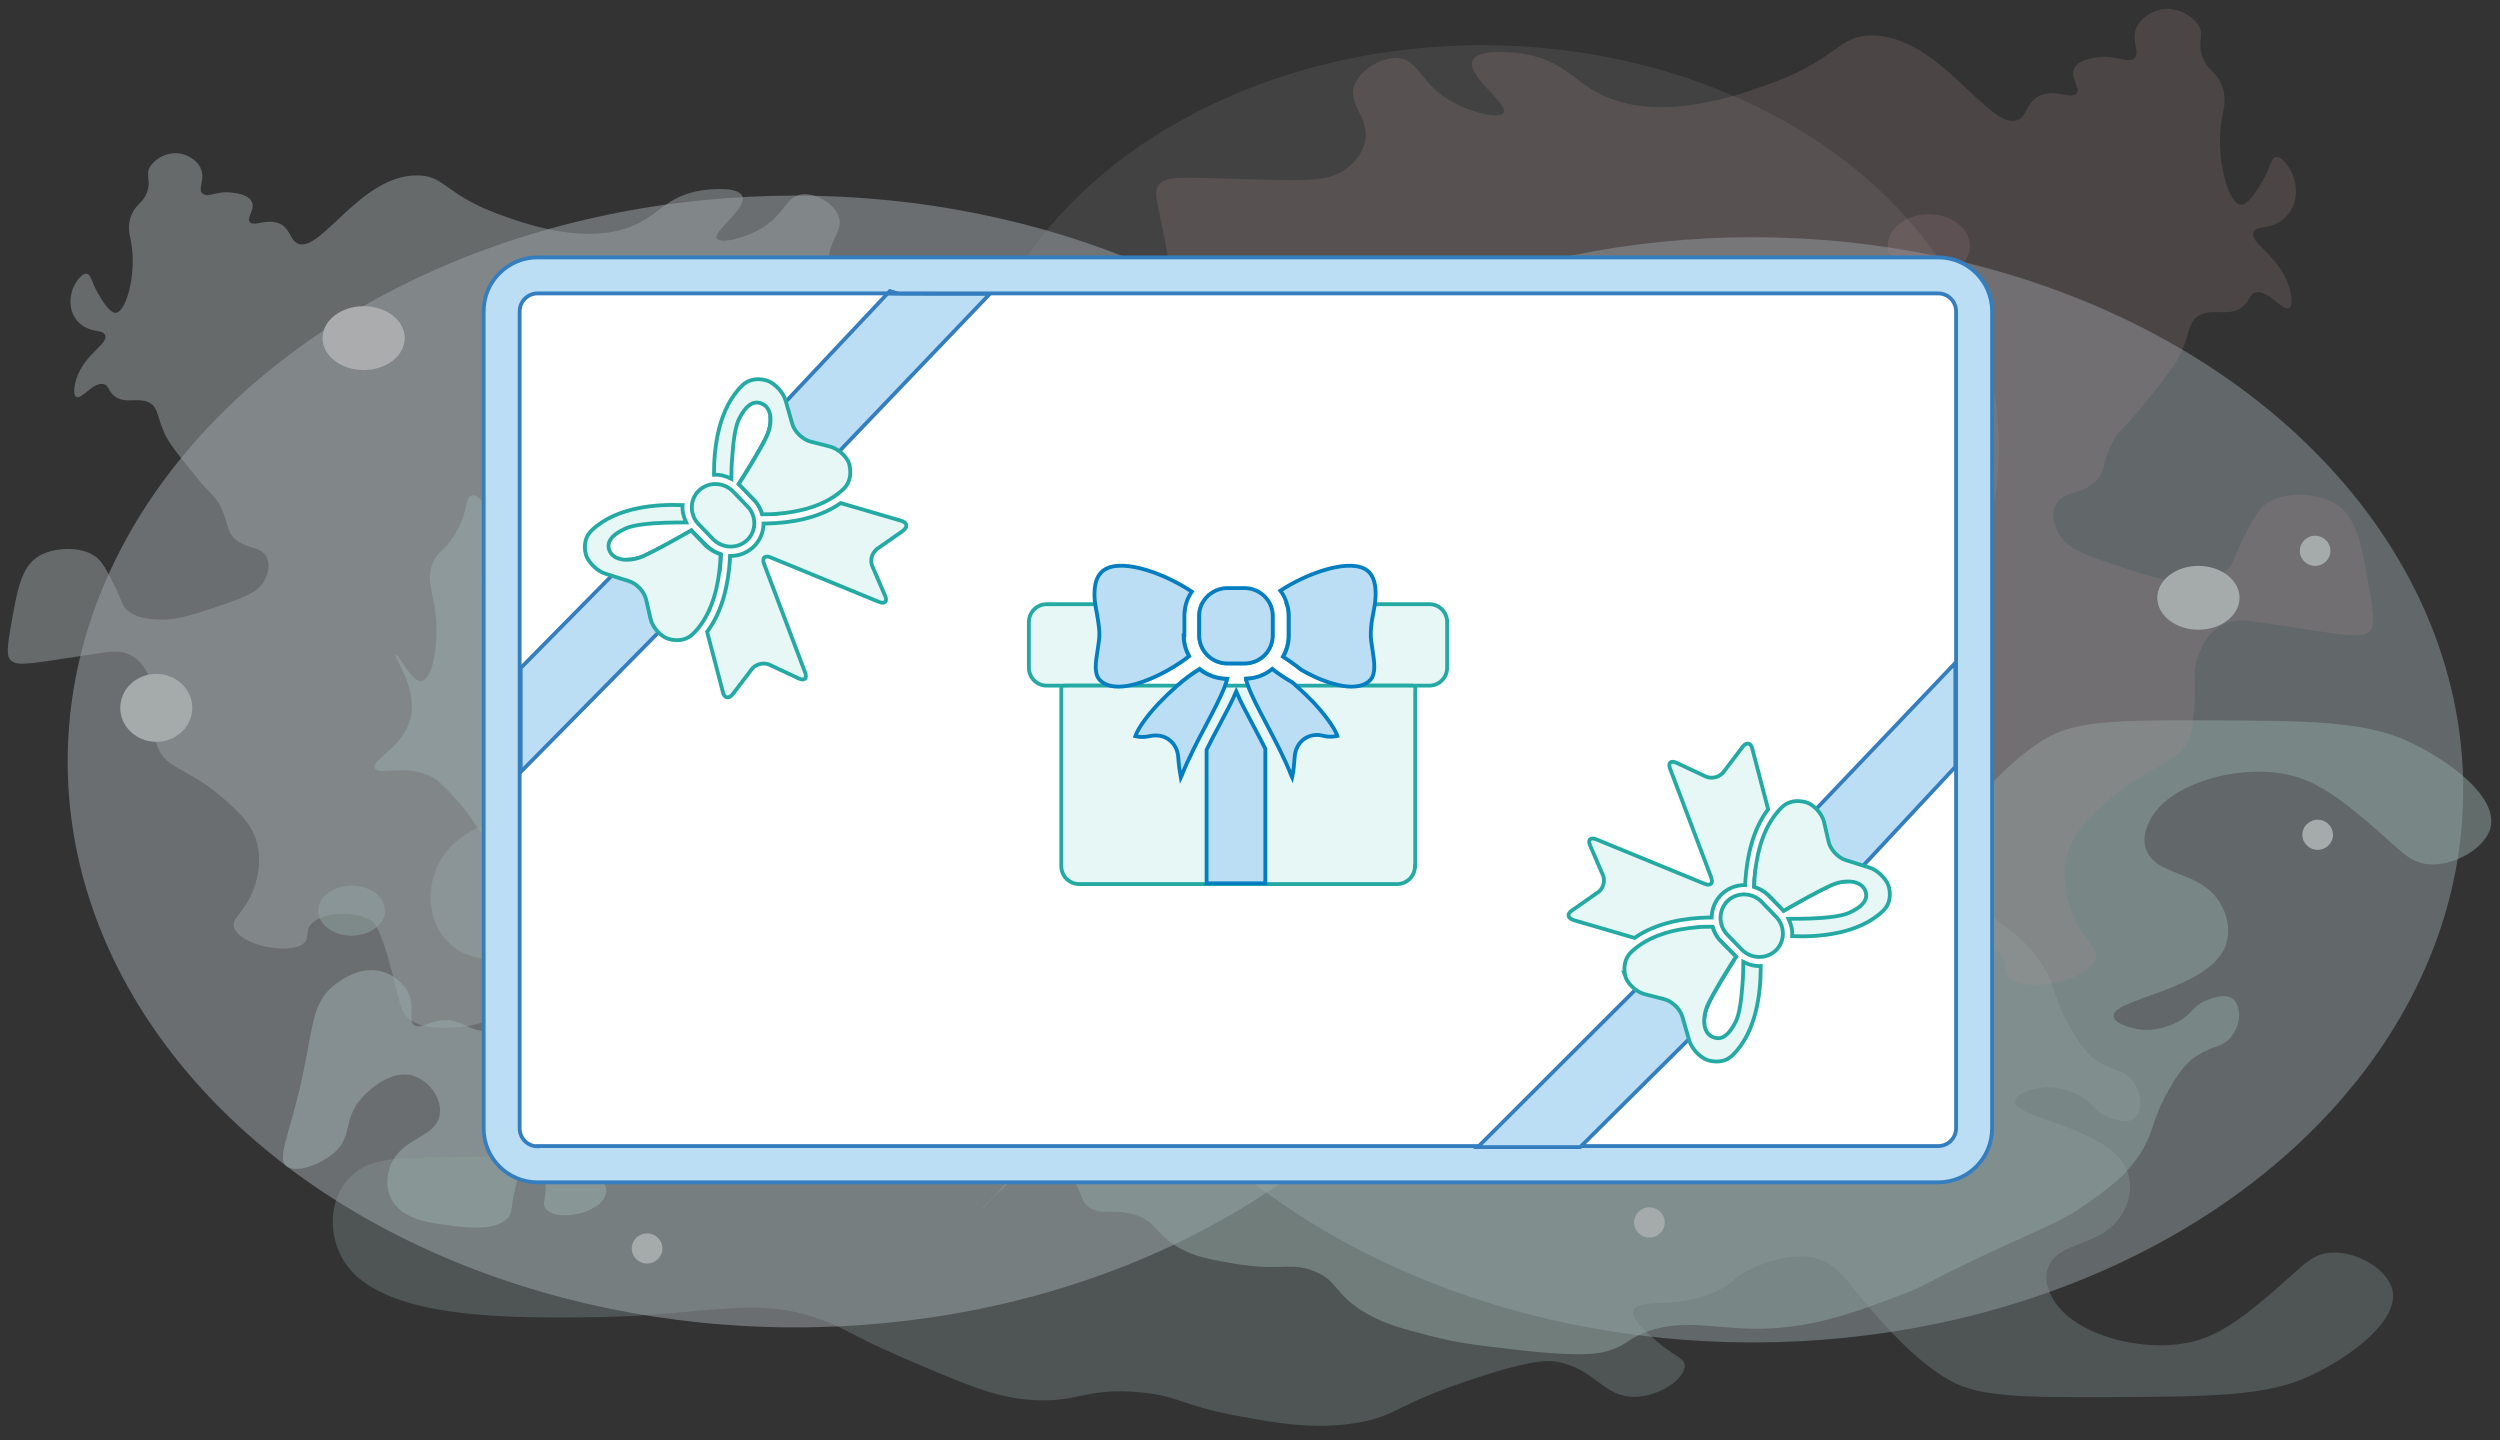 <?xml version="1.0" encoding="utf-8"?>
<!-- Generator: Adobe Illustrator 21.1.0, SVG Export Plug-In . SVG Version: 6.00 Build 0)  -->
<svg version="1.1" xmlns="http://www.w3.org/2000/svg" xmlns:xlink="http://www.w3.org/1999/xlink" x="0px" y="0px" width="979px"
	 height="564px" viewBox="0 0 979 564" style="enable-background:new 0 0 979 564;" xml:space="preserve">
<rect x="0" y="0" width="979" height="564" fill="#333333" stroke="none"/>
<style type="text/css">
	.st0{opacity:0.6;}
	.st1{opacity:0.5;fill:#EFF7FE;enable-background:new    ;}
	.st2{opacity:0.15;fill:#DFE6EA;enable-background:new    ;}
	.st3{opacity:0.45;fill:#E1F5FB;enable-background:new    ;}
	.st4{opacity:0.3;fill:#D1F0EF;enable-background:new    ;}
	.st5{opacity:0.5;fill:#D1F0EF;enable-background:new    ;}
	.st6{opacity:0.5;fill:#DCE8EF;enable-background:new    ;}
	.st7{opacity:0.2;fill:#FCC8CE;enable-background:new    ;}
	.st8{opacity:0.6;fill:#D5F1F1;enable-background:new    ;}
	.st9{opacity:0.6;fill:#BBE9F9;enable-background:new    ;}
	.st10{fill:#F1FAFA;}
	.st11{opacity:0.2;fill:#FCB9C6;enable-background:new    ;}
	.st12{fill:#FCFDFF;}
	.st13{opacity:0.1;fill:#1DD4FF;enable-background:new    ;}
	.st14{opacity:0.2;fill:#A2EAE0;enable-background:new    ;}
	.st15{fill:#BBDEF4;stroke:#347EC0;stroke-width:1.5;stroke-miterlimit:10;}
	.st16{fill:#FFFFFF;stroke:#347EC0;stroke-width:1.5;stroke-miterlimit:10;}
	.st17{fill:#E6F7F6;stroke:#24AAA3;stroke-width:1.5;stroke-miterlimit:10;}
	.st18{fill:#DCFBFA;stroke:#24AAA3;stroke-width:1.5;stroke-miterlimit:10;}
	.st19{fill:#BBDEF4;stroke:#047EC0;stroke-width:1.5;stroke-miterlimit:10;}
</style>
<g id="Layer_2">
	<g id="BG">
		<g id="Layer_2_1_">
			<g class="st0">
				<ellipse class="st1" cx="311.4" cy="298.2" rx="284.9" ry="221.6"/>
				<ellipse class="st2" cx="580.4" cy="175.1" rx="202.4" ry="157.4"/>
				<ellipse class="st3" cx="686.4" cy="309.3" rx="278.2" ry="216.4"/>
				<path class="st4" d="M294.5,369.4c4.3-2.8,14.2,0.2,26.8,4c9,2.7,13.5,5.2,22.6,5.7c4.8,0.3,12,0.7,14.3-2.2
					c4.5-5.6-12.9-20.2-12.5-20.5c0.5-0.3,19.5,22.3,28.6,19.8c2.3-0.6,3.8-3.2,6.9-8.3c4.2-6.9,3.1-8.6,6-10.8
					c4.9-3.7,9.9-0.4,18.5-3.2c8.6-2.9,7.5-7.6,17.1-12.9c6.2-3.5,12-4.5,21.3-6.1c18.8-3.3,21.6,0.7,31-2.9
					c10.5-4,7.9-9.3,21.3-16.9c7.3-4.2,13.8-5.8,24.5-8.6c10.8-2.8,18.6-3.7,32.3-5.4c27.9-3.3,34.7-1.6,38.4-0.4
					c6.4,2.2,6.2,3.8,12.5,6.5c14.2,6,26.3,2.2,42.5,1.8c22.9-0.5,40.6,6.3,60.1,13.7c10.2,3.9,5.1,2.9,37,17.6
					c21.2,9.8,25.3,11.1,33.3,16.5c9,6.2,18.7,12.9,24.5,24.1c3.6,7,3,10.7,9.2,21.6c5,8.7,8.2,11.5,11.1,13.3
					c5.8,3.7,9,2.9,12.5,6.5c5.1,5.3,5,14.1,0.5,16.2c-3,1.4-7.4-0.4-9.2-1.1c-5.9-2.3-5.5-5.2-11.1-8.3c-1-0.6-8.5-4.6-16.6-2.9
					c-0.9,0.2-8.2,1.7-8.8,4.7c-1.5,7.1,37.1,10.3,43.9,27.7c2.6,6.5,0.5,14.4-4.2,19.8c-8.2,9.5-22,8.2-26.3,16.9
					c-3.2,6.3,1.2,13.1,2.3,14.7c9,13.7,38,20.9,57.3,14.4c11.7-4,23.1-14.2,35.1-24.8c5.4-4.8,8.7-8.3,14.8-9
					c9.7-1.1,21.8,5.6,24.5,13.3c4.5,12.7-16.6,27.8-31.9,34.9c-17,7.9-37.7,8.1-78.6,8.3c-33.6,0.1-50.6,0.1-62.4-6.5
					c-13.3-7.4-25.8-21.9-31.4-28.4c-9.5-11.1-13-18.1-22.6-19.8c-10.1-1.8-21.2,3.2-23.6,4.3c-7,3.2-6.3,5-12.5,8.3
					c-15.3,8.1-31.4,3-33.7,7.9c-1.5,3.1,3.6,7.6,8.8,12.2c6.8,6,10.7,6.4,11.1,9.3c0.7,5-9.3,12.4-19.4,12.6
					c-12.6,0.2-15.3-10.9-30.5-13.7c-3.1-0.6-9-1.2-32.3,6.5c-31.4,10.3-30.1,14.6-45.7,17.3c-17.4,3-33,0-48.5-2.9
					c-21-4-21.3-7.5-37-9c-21.8-2-24.1,4.6-43.9,2.9c-13.5-1.2-25.3-6.3-49-16.5c-19.6-8.5-21-10.6-29.6-14
					c-27.4-10.9-46.1-2.4-90.6-1.8c-32.6,0.4-81,1-97-19.8c-8.1-10.5-8.2-26.8,1.8-35.9c11.4-10.3,28.3-4.8,84.6-8.6
					c45.9-3.2,58-8.5,65.6-15.5c10.3-9.5,12-21.7,12.5-25.5C303.5,388.3,287.5,373.9,294.5,369.4z"/>
				<path class="st5" d="M333.3,460.5c4.3,2.8,14.2-0.2,26.8-4c9-2.7,13.5-5.3,22.6-5.8c4.8-0.3,12-0.7,14.3,2.1
					c4.5,5.6-12.8,20.3-12.4,20.5c0.5,0.3,19.4-22.3,28.6-19.8c2.3,0.6,3.8,3.2,7,8.3c4.2,6.9,3.1,8.6,6,10.8
					c4.9,3.7,9.9,0.4,18.5,3.2c8.6,2.8,7.5,7.5,17.1,12.9c6.2,3.5,12,4.5,21.3,6.1c18.8,3.2,21.6-0.7,31,2.8
					c10.5,4,7.9,9.3,21.3,16.9c7.3,4.1,13.8,5.8,24.5,8.6c10.8,2.8,18.6,3.7,32.4,5.3c27.9,3.3,34.7,1.6,38.4,0.3
					c6.4-2.2,6.2-3.8,12.5-6.5c14.2-6,26.3-2.2,42.5-1.9c22.9,0.5,40.6-6.3,60-13.7c10.2-3.9,5.1-2.9,36.9-17.7
					c21.2-9.8,25.3-11.1,33.2-16.6c8.9-6.2,18.7-12.9,24.4-24.1c3.5-7,3-10.7,9.2-21.6c4.9-8.7,8.2-11.5,11.1-13.3
					c5.7-3.7,9-2.9,12.5-6.5c5.1-5.3,5-14.1,0.4-16.2c-3-1.4-7.4,0.4-9.2,1.1c-5.9,2.3-5.4,5.2-11.1,8.3c-1,0.6-8.5,4.6-16.6,2.9
					c-0.9-0.2-8.2-1.7-8.8-4.7c-1.5-7.1,37-10.3,43.8-27.7c2.5-6.5,0.4-14.4-4.2-19.8c-8.2-9.4-22-8.2-26.4-16.9
					c-3.2-6.3,1.2-13.1,2.3-14.7c8.9-13.7,37.9-21,57.3-14.5c11.7,4,23.2,14.1,35.2,24.8c5.4,4.8,8.8,8.3,14.8,9
					c9.7,1.1,21.8-5.6,24.5-13.3c4.4-12.7-16.7-27.8-32-34.8c-17-7.8-37.8-8.1-78.6-8.2c-33.6-0.1-50.6,0-62.4,6.6
					c-13.3,7.4-25.7,21.9-31.4,28.4c-9.5,11.1-12.9,18.1-22.6,19.8c-10.1,1.8-21.2-3.2-23.6-4.3c-7-3.2-6.4-5-12.5-8.3
					c-15.3-8-31.4-2.9-33.8-7.9c-1.5-3.1,3.6-7.6,8.8-12.2c6.8-6,10.7-6.4,11.1-9.4c0.7-5-9.3-12.4-19.4-12.6
					c-12.6-0.2-15.2,11-30.5,13.7c-3.1,0.6-9,1.2-32.4-6.4c-31.4-10.3-30.2-14.5-45.8-17.2c-17.4-3-33,0-48.5,2.9
					c-21,4-21.2,7.6-37,9c-21.7,2-24.1-4.5-43.9-2.8c-13.5,1.2-25.3,6.3-48.9,16.6c-19.5,8.5-20.9,10.6-29.5,14.1
					c-27.4,10.9-46.1,2.4-90.6,1.9c-32.6-0.4-81-0.9-97,19.9c-8.1,10.5-8.2,26.8,1.9,35.9c11.4,10.3,28.3,4.7,84.6,8.5
					c45.9,3.1,58,8.4,65.7,15.4c10.3,9.5,12,21.7,12.5,25.5C342.3,441.5,326.3,455.9,333.3,460.5z"/>
				<path class="st6" d="M116.9,95.5c-3.7-1.3-3-7-8.8-8.4c-4.5-1.1-8.4,1.5-10.1,0c-2-1.7,2.6-5.4,0.3-8.6c-1.5-2.2-5.3-2.8-6.9-3
					c-6.2-1-9.5,1.9-11.8,0.5c-2.8-1.7,1.6-6.3-1.6-11.2c-1.5-2.3-4.8-4.6-8.8-4.8c-4.5-0.2-8.3,2.3-10.1,4.8
					c-2.6,3.6,0.4,5.5-1.6,10.7c-1.6,4.1-4.1,4.3-5.9,8.4c-1.9,4.3-0.9,7.8-0.3,10.7c2.4,12.8-2,27.6-5.9,27.9
					c-2.4,0.2-5.4-4.9-6.9-7.4c-2.7-4.6-2.8-7.7-4.6-7.9c-1.9-0.2-4,3-4.9,4.8c-2.3,4.7-2.1,11.8,3.3,15.5c4,2.8,7.7,1.5,8.8,3.6
					c1.8,3.4-7.7,7.1-11.1,17c-1.1,3.3-1.4,6.9,0,7.4c2.2,0.8,6.5-5.9,10.5-5.1c2.4,0.5,1.7,3.1,4.9,5.1c4.2,2.6,8.4,0.1,12.7,2
					c3.9,1.8,3.2,5.1,6.2,11.9c1.7,3.9,4.7,7.7,10.8,15.2c8.1,10.2,9.1,9.2,11.4,14c3.3,6.7,1.9,9.6,6.2,13
					c4.5,3.4,8.5,2.3,11.1,5.6c2.8,3.6,0.9,8.7-1.3,11.7c-2.7,3.6-8.4,5.6-19.6,9.4c-12.4,4.2-16.7,4.3-18.6,4.3
					c-3.6,0-9.4,0-13.7-3c-3.2-2.3-2.5-4.1-6.2-11.2c-3.3-6.4-4.9-9.5-8.5-11.4c-5.1-2.7-13-2.6-18.6-0.3
					C8.5,220.4,7,229.3,3.9,247.2c-1.6,9.1-0.7,10.7,0.7,11.7c3,2.1,8.2,0.8,33.6-3c5-0.8,8.1-1.2,11.4,0c7,2.5,9.1,9.9,9.8,12.2
					c1.2,4.1,0.2,5.2,0.7,12.7c0.4,5.7,0.6,8.9,1.6,11.7c3.2,8.6,12,8.3,25.1,19.6c5.8,5,11.5,9.9,13.7,17.5
					c2.4,8.3-0.2,16.2-1.6,19.6c-3.6,8.8-8.6,10.4-7.2,14.2c2.5,6.8,21.5,10.6,27.1,6.1c2.8-2.2,0.3-4.9,3.3-7.9
					c4.2-4.2,15.9-5.2,22.5-1.5c2.3,1.3,4.5,3.4,9.1,21.3c3.2,12.2,3.3,15.9,7.8,18.5c4.8,2.9,11.2,2.7,16,2.5
					c7.4-0.2,9.3-1.9,18-3.3c10.4-1.7,12.5,0,20.9-1s9.2-3.1,24.2-8.6c22.2-8.3,24.8-5.5,36.2-11.9c2.7-1.5,8.3-5,17-8.6
					c5.2-2.2,8.4-3.1,9.8-3.6c2.7-0.8,8.4-2.3,16-2.8c9.4-0.5,11.5,1.2,14.4-0.5c4.2-2.6,0.6-7.3,5.2-11.2c3.4-2.9,9.1-3.5,13.1-3
					c4.2,0.5,4.8,2,14,6.6c6.6,3.3,9.9,4.9,13.1,5.3c6,0.8,8.7-1.1,13.7,0.8c3.7,1.3,3.2,2.7,6.5,3.6c3.9,1,6-0.3,13.7-1.3
					c8.3-1,8.2,0.3,10.8-0.8c5.8-2.4,3.8-7.9,10.5-13.7c4.5-3.9,6.4-2.4,9.5-5.3c7.9-7.7-5.3-18.3,1.3-31.5c2.7-5.4,7.5-9,10.5-11.2
					c9.9-7.4,17-6.5,21.2-12.7c2.9-4.3,3.6-10.6,0.3-15.2c-4.2-6-12.6-5.7-14.4-11.4c-1.3-4.2,2.5-6.8,0.3-8.9
					c-3.2-3.1-13.9-0.2-15.3,0.3c-11.8,3.3-15.2,9.6-19.9,8.4c-4.5-1.2-5.2-7.8-5.2-8.1c-0.4-4.8,2.8-7.2,7.2-14
					c2-3.1,6.7-10.4,8.2-19c0.9-5.5,2.1-12-2.6-15.2c-4.8-3.3-10.7,0.4-16.3-2.8c-5-2.9-2.1-7-6.5-16.5c-4.1-8.8-11-14.9-13.7-17.3
					c-6.5-5.6-7.9-4.4-10.5-7.9c-2.6-3.4-3.4-7.4,0-25.1c2.7-14.1,4.2-16.7,1.6-19c-2.5-2.2-6-2-28.1-1.3
					c-18.8,0.6-25.1,0.6-30.4-2.8c-4.8-3.1-6.3-7.4-6.5-8.1c-2.8-8.4,5.9-12.8,2.9-19.6c-2-4.6-8.7-8.7-14-8.1
					c-6.8,0.7-6.6,8.4-17.6,14.2c-6.1,3.2-14,5-15.7,3.3c-2.7-2.7,12.9-12.5,9.5-17.3c-2.6-3.6-14.2-1.9-15.3-1.8
					c-14.7,2.2-16.8,10.1-28.7,14.5c-18.6,6.9-42.1-1.8-51.6-5.3c-20.5-7.6-20.8-15.2-31.7-15C141.4,68.7,125.9,98.6,116.9,95.5z"/>
				<path class="st7" d="M789.8,47.1c4.5-1.6,3.7-8.6,10.8-10.3c5.5-1.3,10.3,1.8,12.4,0c2.4-2.1-3.2-6.6-0.4-10.6
					c1.9-2.7,6.5-3.4,8.4-3.7c7.6-1.2,11.6,2.3,14.4,0.6c3.5-2.1-1.9-7.8,2-13.7c1.9-2.8,5.9-5.7,10.8-5.9
					c5.5-0.2,10.2,2.9,12.4,5.9c3.1,4.4-0.5,6.7,2,13.1c2,5.1,5,5.3,7.2,10.3c2.3,5.2,1.1,9.6,0.4,13.1c-3,15.7,2.5,33.9,7.2,34.3
					c2.9,0.3,6.6-6,8.4-9c3.4-5.7,3.4-9.4,5.6-9.7c2.3-0.2,4.9,3.7,6,5.9c2.8,5.8,2.5,14.4-4,19c-4.9,3.5-9.5,1.8-10.8,4.4
					c-2.2,4.1,9.5,8.8,13.6,20.9c1.4,4,1.8,8.4,0,9c-2.6,0.9-8-7.2-12.8-6.2c-2.9,0.6-2.1,3.8-6,6.2c-5.1,3.2-10.3,0.1-15.6,2.5
					c-4.8,2.2-3.9,6.3-7.6,14.7c-2.1,4.8-5.8,9.4-13.2,18.7c-9.9,12.5-11.1,11.3-14,17.1c-4.1,8.3-2.3,11.8-7.6,15.9
					c-5.5,4.2-10.5,2.8-13.6,6.9c-3.4,4.4-1.1,10.6,1.6,14.3c3.3,4.5,10.3,6.9,24.1,11.5c15.3,5.2,20.5,5.3,22.8,5.3
					c4.4,0,11.6,0,16.8-3.7c3.9-2.8,3.1-5,7.6-13.7c4-7.8,6.1-11.7,10.4-14c6.2-3.3,16-3.2,22.8-0.3c10.8,4.5,12.7,15.5,16.4,37.4
					c1.9,11.2,0.9,13.2-0.8,14.3c-3.7,2.5-10.1,1-41.3-3.7c-6.1-0.9-9.9-1.5-14,0c-8.6,3.1-11.2,12.2-12,15c-1.5,5-0.2,6.4-0.8,15.6
					c-0.4,7-0.7,10.9-2,14.3c-4,10.5-14.8,10.2-30.9,24c-7.2,6.2-14.1,12.1-16.8,21.5c-2.9,10.1,0.3,19.8,2,24
					c4.5,10.8,10.6,12.7,8.8,17.5c-3.1,8.4-26.4,13-33.3,7.5c-3.4-2.7-0.4-6-4-9.7c-5.2-5.2-19.5-6.4-27.7-1.9
					c-2.8,1.5-5.5,4.1-11.2,26.2c-3.9,15-4.1,19.5-9.6,22.8c-5.9,3.5-13.8,3.3-19.6,3.1c-9-0.3-11.4-2.4-22-4.1
					c-12.8-2-15.3,0-25.7-1.2c-10.3-1.3-11.3-3.7-29.7-10.6c-27.3-10.2-30.5-6.7-44.5-14.7c-3.3-1.9-10.2-6.1-20.8-10.6
					c-6.4-2.7-10.3-3.9-12-4.4c-3.3-0.9-10.3-2.9-19.6-3.4c-11.5-0.7-14.2,1.5-17.6-0.6c-5.2-3.2-0.8-8.9-6.4-13.7
					c-4.2-3.5-11.2-4.3-16-3.7c-5.2,0.6-5.9,2.5-17.2,8.1c-8.1,4-12.1,6-16,6.5c-7.4,1-10.6-1.3-16.8,0.9c-4.6,1.6-3.9,3.3-8,4.4
					c-4.7,1.3-7.3-0.4-16.8-1.6c-10.2-1.2-10,0.4-13.2-0.9c-7.2-3-4.7-9.7-12.8-16.8c-5.5-4.8-7.9-2.9-11.6-6.5
					c-9.7-9.4,6.5-22.4-1.6-38.7c-3.3-6.6-9.2-11-12.8-13.7c-12.2-9.1-20.8-7.9-26.1-15.6c-3.6-5.3-4.4-13-0.4-18.7
					c5.2-7.4,15.5-7,17.6-14c1.6-5.2-3.1-8.3-0.4-10.9c3.9-3.7,17-0.2,18.8,0.3c14.5,4,18.6,11.8,24.5,10.3c5.5-1.4,6.4-9.6,6.4-10
					c0.5-5.9-3.4-8.8-8.8-17.1c-2.5-3.8-8.2-12.8-10-23.4c-1.2-6.7-2.5-14.8,3.2-18.7c5.9-4.1,13.2,0.5,20-3.4
					c6.1-3.5,2.6-8.6,8-20.3c5-10.9,13.5-18.3,16.8-21.2c8-6.9,9.6-5.4,12.8-9.7c3.1-4.2,4.2-9.1,0-30.9c-3.3-17.3-5.2-20.5-2-23.4
					c3-2.8,7.4-2.4,34.5-1.6c23.1,0.7,30.8,0.8,37.3-3.4c5.9-3.8,7.7-9.1,8-10c3.4-10.3-7.2-15.7-3.6-24c2.5-5.6,10.7-10.7,17.2-10
					c8.3,0.9,8.1,10.3,21.6,17.5c7.5,4,17.2,6.1,19.2,4.1c3.3-3.3-15.8-15.4-11.6-21.2c3.1-4.4,17.4-2.4,18.8-2.2
					c18.1,2.7,20.6,12.4,35.3,17.8c22.9,8.5,51.7-2.2,63.3-6.5c25.2-9.3,25.6-18.6,38.9-18.4C759.7,14.2,778.8,50.9,789.8,47.1z"/>
				<path class="st8" d="M184.9,194c-3.1,0.5-1.2,7.1-7.6,16.6c-3.4,5.1-5,4.7-7.1,8.5c-4,7.1-0.5,11.9,0.5,22.5
					c1,10.9-1.2,24.4-5.7,25.1c-3.9,0.5-8.8-10.7-10-10.3c-1.4,0.4,10.4,14.9,4.7,28c-4,9.3-14.9,13.8-12.8,16.6
					c2,2.6,11.4-1.6,20.9,2.6c3.2,1.4,5.1,3.4,9,7.4c5.8,6,7.7,9.8,11.9,15.5c2.8,3.9,2.3,2.6,14.2,16.2
					c7.8,8.9,11.8,13.5,15.2,18.1c7.4,10.1,11.2,15.2,10.4,19.9c-1.4,9.3-13.6,15.1-19.9,18.1c-6.2,2.9-12.9,6.1-20.4,4.8
					c-5.9-1-7.6-4.1-13.7-4.1c-6.5,0-9.2,3.4-11.9,2.2c-3.5-1.6,0.7-7.4-3.3-14c-0.2-0.4-4.3-6.7-11.9-7.7c-7-0.9-13,3.3-15.2,4.8
					c-10.4,7.3-9.2,16.3-14.2,38.7c-5,22.2-10.2,31-5.2,33.6c4.1,2.1,12.6-1.2,17.5-5.2c8.4-6.8,3.4-13.6,11.9-22.5
					c1-1.1,9.3-9.8,18-8.5c7.5,1.2,13.4,9.6,11.9,16.2c-1.9,8.4-14.4,8.4-19,18.8c-0.4,0.9-3.9,9.4,1.9,16.2
					c4.9,5.7,13.5,6.8,20.4,7.7c6.6,0.9,17.5,2.3,22.8-2.2c3.2-2.8,1.2-5.1,4.7-16.6c1.6-5.2,2.8-9.2,4.7-9.2
					c2.2-0.1,4.8,5.2,5.7,9.6c1.4,7.1-1.8,10,0.9,12.5c3,2.8,10.2,2.3,14.7,0.7c0.9-0.3,8.3-2.9,8.5-8.1c0.2-3.5-3.1-6.7-6.6-8.1
					c-5.7-2.3-10.5,0.7-12.8-1.5c-2.2-2,0-6.7,2.8-9.6c3.2-3.3,5.6-2.4,8.1-5.2c2.1-2.4,1.6-4.4,1.4-12.9c-0.1-5.8-0.2-8.6,0-9.6
					c1.1-6.1,6.6-9.3,16.6-16.6c11.8-8.6,3.6-3.8,25.1-19.9c12.7-9.6,19.1-14.3,21.8-15.5c11.3-4.8,18.6-3.1,43.6-4.1
					c24.8-0.9,37.1-1.4,48.4-4.8c23.4-7.1,20.5-17.1,40.8-22.9c29.5-8.4,61.5,5.3,64.5,6.6c22.4,9.9,21.8,20.7,41.7,24.7
					c17.5,3.5,22.4-4,40.3-0.7c26.8,4.9,40.1,26.1,43.1,24.3c2.8-1.6-9.5-18.3-12.8-22.9c-11.2-15.3-17.1-19.9-27-33.2
					c-9.6-12.8-14.4-19.2-16.6-26.2c-7.6-24,9.4-38.9-1.4-47.2c-5.4-4.1-14.1-4-28.4-3.7c-17.1,0.3-20.1,4.1-31.8,2.6
					c-10-1.3-24.3-6.4-25.6-13.6c-1.3-7,10.5-10.6,10.4-21.8c0-2.7-0.1-6.9-3.3-8.5c-2.3-1.1-6.7-1.2-34.6,11.1
					c-8,3.5-11.8,5.4-15.2,4.1c-4.1-1.6-2.9-6.3-9.5-12.5c-2.8-2.7-4.7-4.5-7.6-4.8c-6.2-0.7-8.6,6.1-18.5,10.3
					c-8.1,3.4-16.2,3.1-26.1,2.6c-15.5-0.7-15.2-4.1-24.7-4.1c-17.6,0.2-22.3,11.9-50.7,18.1c-7.7,1.7-12.6,1.9-16.6,0
					c-7.4-3.5-1.5-12.6-7.6-17c-9.2-6.6-30.2,7.1-41.2,0.4c-8-4.9-4.7-16.7-10.9-17.7c-4-0.7-5.8,4-10.9,4.1
					C195.7,211,189.9,193.1,184.9,194z"/>
				<ellipse class="st9" cx="204.8" cy="228.6" rx="16.1" ry="12.5"/>
				<ellipse class="st10" cx="493.6" cy="119.8" rx="16.1" ry="12.5"/>
				<ellipse class="st10" cx="860.9" cy="234.1" rx="16.1" ry="12.5"/>
				<ellipse class="st11" cx="755.3" cy="96.4" rx="16.1" ry="12.5"/>
				<ellipse class="st12" cx="142.4" cy="132.4" rx="16.1" ry="12.5"/>
				<ellipse class="st10" cx="246.4" cy="269.3" rx="9.1" ry="7"/>
				<ellipse class="st10" cx="292.6" cy="237.6" rx="9.1" ry="7"/>
				<ellipse class="st10" cx="328.4" cy="285" rx="8.6" ry="6.3"/>
				<ellipse class="st7" cx="444.6" cy="276.4" rx="17.1" ry="10.2"/>
				<ellipse class="st10" cx="512" cy="366.8" rx="6" ry="5.9"/>
				<ellipse class="st10" cx="253.4" cy="488.9" rx="6" ry="5.9"/>
				<ellipse class="st10" cx="645.9" cy="478.7" rx="6" ry="5.9"/>
				<ellipse class="st10" cx="907.6" cy="326.9" rx="6" ry="5.9"/>
				<ellipse class="st10" cx="906.6" cy="215.7" rx="6" ry="5.9"/>
				<ellipse class="st10" cx="551.3" cy="322.2" rx="8.1" ry="5.9"/>
				<ellipse class="st10" cx="551.3" cy="271.3" rx="5" ry="5.1"/>
				<ellipse class="st10" cx="635.3" cy="247" rx="7.5" ry="5.1"/>
				<ellipse class="st10" cx="678.1" cy="204.4" rx="6" ry="5.5"/>
				<ellipse class="st10" cx="456.7" cy="205.9" rx="6" ry="5.5"/>
				<ellipse class="st10" cx="551.8" cy="188.7" rx="5.5" ry="3.1"/>
				<ellipse class="st10" cx="612.7" cy="418.5" rx="6" ry="3.5"/>
				<ellipse class="st13" cx="716.3" cy="404.8" rx="13.4" ry="12.5"/>
				<ellipse class="st14" cx="333.4" cy="449" rx="14.6" ry="10.6"/>
				<ellipse class="st5" cx="137.7" cy="356.6" rx="13.1" ry="9.8"/>
				<ellipse class="st10" cx="61.2" cy="277.2" rx="14.1" ry="13.3"/>
			</g>
		</g>
	</g>
</g>
<g id="Layer_3">
	<g id="Layer_4">
		<path class="st15" d="M780.1,441.9c0,11.7-9.5,21.1-21.1,21.1H210.5c-11.7,0-21.1-9.5-21.1-21.1V121.9c0-11.7,9.5-21.1,21.1-21.1
			H759c11.7,0,21.1,9.5,21.1,21.1L780.1,441.9L780.1,441.9z"/>
		<path class="st16" d="M210.5,448.9c-3.9,0-7-3.2-7-7V121.9c0-3.9,3.2-7,7-7H759c3.9,0,7,3.2,7,7v319.9c0,3.9-3.2,7-7,7H210.5z"/>
		<g>
			<path class="st15" d="M276.7,213.7c1.6,1.6,3.5,2.7,5.6,3.4c-0.1,2.1-0.2,4.3-0.5,6.6l-24,24l-53.9,54.6l0-40.7l35.6-36.1
				l6.3-6.3c1.9,0,4.1-0.5,6.2-1.4c4.8-2.2,13.5-7,18.8-10.1c0.1,0.1,0.2,0.2,0.2,0.3L276.7,213.7z"/>
			<path class="st15" d="M387.6,115.1l-58.9,61.6l-24.4,24.4c-2,0.2-3.9,0.2-5.8,0.2c-0.6-2-1.6-4-3.2-5.6l-5.7-5.9
				c-0.1-0.1-0.2-0.2-0.3-0.3c3.3-5.2,8.5-13.6,10.8-18.4c1.3-2.7,1.8-5.5,1.6-7.8l6.1-6.1l39.7-42.2
				C347.5,115.1,387.6,115.1,387.6,115.1z"/>
			<g>
				<g>
					<path class="st17" d="M282.2,217.1c-0.1,2.1-0.2,4.3-0.5,6.6c-1,8.6-3.8,18.2-10.4,24.6c-4.3,4.1-10.1,1.7-10.1,1.7
						c-1.2-0.5-2.4-1.4-3.4-2.4c-1.5-1.5-2.6-3.4-3-5.1l-1.8-7.8c-0.7-3-3.7-6.2-6.6-7.1l-7-2.2l-2.5-0.8c-2.9-0.9-6.2-4.1-7.3-6.9
						c0,0-2.2-5.9,2.1-10c9.7-9.3,25.7-10.3,35.5-9.9h0.1c-0.2,2.3,0.4,4.6,1.4,6.8c-2.5,0-5.4,0-8.4,0.1c-5.9,0.2-12,0.8-15.2,2.2
						c-5.6,2.5-7.9,5.5-6.3,9c1,2.2,3.7,3.4,6.9,3.3c1.9,0,4.1-0.5,6.2-1.4c4.8-2.2,13.5-7,18.8-10.1c0.1,0.1,0.2,0.2,0.2,0.3
						l5.7,5.9C278.3,215.4,280.2,216.4,282.2,217.1z"/>
					<path class="st17" d="M330.3,191.5c-6.9,6.6-17.2,9-26,9.7c-2,0.2-3.9,0.2-5.8,0.2c-0.6-2-1.6-4-3.2-5.6l-5.7-5.9
						c-0.1-0.1-0.2-0.2-0.3-0.3c3.3-5.2,8.5-13.6,10.8-18.4c1.3-2.7,1.8-5.5,1.6-7.8c-0.2-2.4-1.3-4.4-3.1-5.2
						c-3.5-1.7-6.5,0.5-9.2,5.9c-1.5,3-2.2,8.6-2.6,14.1c-0.3,3.3-0.4,6.6-0.4,9.3c-2.1-1.1-4.4-1.7-6.8-1.6v-0.5
						c0-9.8,1.6-25.3,11.1-34.5c4.3-4.1,10.1-1.7,10.1-1.7c2.9,1.2,5.9,4.5,6.8,7.5l0.2,0.7l2.5,8.7c0.8,2.9,4,6,7,6.8l7.8,2
						c1.2,0.3,2.5,1,3.7,1.9c1.7,1.3,3.1,3,3.7,4.7C332.4,181.5,334.6,187.4,330.3,191.5z"/>
					<path class="st17" d="M292.6,211.5c-3.7,3.5-9.6,3.4-13.3-0.3l-5.7-5.9c-3.6-3.7-3.6-9.6,0.1-13.2c3.7-3.5,9.6-3.4,13.3,0.3
						l5.7,5.9C296.3,202,296.3,207.9,292.6,211.5z"/>
					<path class="st17" d="M354.2,207.3c-0.2,0.2-0.3,0.3-0.5,0.5l-10.3,7.2c-0.2,0.1-0.4,0.3-0.5,0.5c-1.6,1.5-2.2,4.2-1.3,6.2
						l5,11.6c0.5,1.1,0.5,2,0,2.4c-0.4,0.4-1.3,0.5-2.4,0l-42.4-17.4c-1.1-0.5-2-0.4-2.5,0c-0.5,0.5-0.5,1.3-0.1,2.5l16.1,42.6
						c0.4,1.1,0.4,2-0.1,2.4c-0.5,0.4-1.3,0.4-2.4-0.1l-11.5-5.4c-2-0.9-4.7-0.4-6.3,1.1c-0.2,0.2-0.3,0.3-0.5,0.5l-7.6,10
						c-0.2,0.2-0.3,0.4-0.5,0.5c-1.4,1.3-2.8,0.8-3.3-1.3l-6.2-23.7c6.2-8.2,8.3-19.1,8.9-27.9c0-0.6,0.1-1.2,0.1-1.8
						c0.6,0,1.2,0,1.8-0.1c2.7-0.3,5.3-1.5,7.4-3.5c2.2-2.1,3.5-4.9,3.8-7.7c0.1-0.5,0.1-0.9,0.1-1.4c0.4,0,0.9,0,1.3,0
						c9-0.2,20.3-1.9,28.9-8l23.6,6.9C355.1,204.6,355.5,206,354.2,207.3z"/>
				</g>
			</g>
		</g>
		<g>
			<path class="st15" d="M692.5,350.6c-1.6-1.6-3.5-2.7-5.6-3.4c0.1-2.1,0.2-4.3,0.5-6.6l24-24l54.3-57l0,40.7l-35.9,38.5l-6.3,6.3
				c-1.9,0-4.1,0.5-6.2,1.4c-4.8,2.2-13.5,7-18.8,10.1c-0.1-0.1-0.2-0.2-0.2-0.3L692.5,350.6z"/>
			<path class="st15" d="M578.7,449.2l61.7-61.6l24.4-24.4c2-0.2,3.9-0.2,5.8-0.2c0.6,2,1.6,4,3.2,5.6l5.7,5.8
				c0.1,0.1,0.2,0.2,0.3,0.3c-3.3,5.2-8.5,13.6-10.8,18.4c-1.3,2.7-1.8,5.5-1.6,7.8l-6.1,6.1l-42.5,42.2H578.7z"/>
			<g>
				<g>
					<path class="st17" d="M686.9,347.3c0.1-2.1,0.2-4.3,0.5-6.6c1-8.6,3.8-18.2,10.4-24.6c4.3-4.1,10.1-1.7,10.1-1.7
						c1.2,0.5,2.4,1.4,3.4,2.4c1.5,1.5,2.6,3.4,3,5.1l1.8,7.8c0.7,3,3.7,6.2,6.6,7.1l7,2.2l2.5,0.8c2.9,0.9,6.2,4.1,7.3,6.9
						c0,0,2.2,5.9-2.1,10c-9.7,9.3-25.7,10.3-35.5,9.9h-0.1c0.2-2.3-0.4-4.6-1.4-6.8c2.5,0,5.4,0,8.4-0.1c5.9-0.2,12-0.8,15.2-2.2
						c5.6-2.5,7.9-5.5,6.3-9c-1-2.2-3.7-3.4-6.9-3.3c-1.9,0-4.1,0.5-6.2,1.4c-4.8,2.2-13.5,7-18.8,10.1c-0.1-0.1-0.2-0.2-0.2-0.3
						l-5.7-5.9C690.9,349,688.9,347.9,686.9,347.3z"/>
					<path class="st17" d="M638.8,372.8c6.9-6.6,17.2-9,26-9.7c2-0.2,3.9-0.2,5.8-0.2c0.6,2,1.6,4,3.2,5.6l5.7,5.8
						c0.1,0.1,0.2,0.2,0.3,0.3c-3.3,5.2-8.5,13.6-10.8,18.4c-1.3,2.7-1.8,5.5-1.6,7.8c0.2,2.4,1.3,4.4,3.1,5.2
						c3.5,1.7,6.5-0.5,9.2-5.9c1.5-3,2.2-8.6,2.6-14.1c0.3-3.3,0.4-6.6,0.4-9.3c2.1,1.1,4.4,1.7,6.8,1.6v0.5
						c0,9.8-1.6,25.3-11.1,34.5c-4.3,4.1-10.1,1.7-10.1,1.7c-2.9-1.2-5.9-4.5-6.8-7.5l-0.2-0.7l-2.5-8.7c-0.8-2.9-4-6-7-6.8l-7.8-2
						c-1.2-0.3-2.5-1-3.7-1.9c-1.7-1.3-3.1-3-3.7-4.7C636.7,382.8,634.5,377,638.8,372.8z"/>
					<path class="st17" d="M676.5,352.8c3.7-3.5,9.6-3.4,13.3,0.3l5.7,5.9c3.6,3.7,3.6,9.6-0.1,13.2c-3.7,3.5-9.6,3.4-13.3-0.3
						l-5.7-5.9C672.8,362.3,672.9,356.4,676.5,352.8z"/>
					<path class="st17" d="M615,357c0.2-0.2,0.3-0.3,0.5-0.4l10.3-7.2c0.2-0.1,0.4-0.3,0.6-0.5c1.6-1.5,2.2-4.2,1.3-6.2l-5-11.6
						c-0.5-1.1-0.5-2,0-2.4c0.4-0.4,1.3-0.5,2.4,0l42.4,17.4c1.1,0.5,2,0.4,2.5,0c0.5-0.4,0.5-1.3,0.1-2.5l-16.1-42.6
						c-0.4-1.1-0.4-2,0.1-2.4c0.4-0.4,1.3-0.4,2.4,0.1l11.5,5.4c2,0.9,4.7,0.4,6.3-1.1c0.2-0.2,0.3-0.3,0.5-0.5l7.6-10
						c0.2-0.2,0.3-0.4,0.5-0.6c1.4-1.3,2.8-0.8,3.3,1.3l6.2,23.7c-6.2,8.2-8.3,19.1-8.9,27.9c0,0.6-0.1,1.2-0.1,1.8
						c-0.6,0-1.2,0-1.8,0.1c-2.7,0.3-5.3,1.5-7.4,3.5c-2.2,2.1-3.5,4.9-3.8,7.7c-0.1,0.4-0.1,0.9-0.1,1.4c-0.4,0-0.9,0-1.3,0
						c-9,0.2-20.3,1.9-28.9,8l-23.6-6.9C614.1,359.7,613.6,358.3,615,357z"/>
				</g>
			</g>
		</g>
		<g>
			<path class="st17" d="M465.6,256.9c-6.8,5.3-16.5,10.3-24.2,11.6h-31.5c-3.9,0-7-3.2-7-7v-17.9c0-3.9,3.2-7,7-7h54.4
				c-0.4,1.5-0.6,3-0.6,4.6v7.6C463.5,251.7,464.3,254.5,465.6,256.9z"/>
			<path class="st18" d="M469.8,261.9c2.9,2.4,6.6,3.9,10.7,3.9c-0.1,0.3-0.2,0.5-0.2,0.9c-0.2,0.6-0.4,1.2-0.6,1.8h-18.7
				C464,265.8,467,263.6,469.8,261.9z"/>
			<path class="st18" d="M487.4,259.8h-6.8c-6,0-11-4.9-11-11v-7.6c0-1.7,0.4-3.2,1-4.6h26.7c0.7,1.4,1,3,1,4.6v7.6
				C498.4,254.8,493.5,259.8,487.4,259.8z"/>
			<path class="st18" d="M506,267.2c0.5,0.4,1,0.8,1.5,1.3h-18.7c-0.2-0.6-0.4-1.2-0.6-1.8c-0.1-0.3-0.2-0.6-0.2-0.9
				c3.9-0.1,7.5-1.5,10.3-3.8C500.3,263.8,503,265.5,506,267.2z"/>
			<path class="st17" d="M566.7,243.6v17.9c0,3.9-3.2,7-7,7h-33.9c-5.1-0.8-10.9-3.2-16.3-6.3c-2.1-1.7-4.6-3.5-7.1-5.1
				c1.4-2.5,2.2-5.3,2.2-8.3v-7.6c0-1.6-0.2-3.2-0.7-4.6h55.7C563.5,236.5,566.7,239.7,566.7,243.6z"/>
			<path class="st17" d="M554.1,339.2c0,3.9-3.2,7-7,7H422.6c-3.9,0-7-3.2-7-7v-68.6c0-2.1-0.2-2.1,2.8-2.1h133
				c3.1,0,2.9-0.2,2.8,2.8V339.2z"/>
			<path class="st19" d="M538.7,233L538.7,233C538.7,233,538.7,233.1,538.7,233c0,1.2-0.2,2.4-0.3,3.6c-0.2,1.1-0.4,2.3-0.6,3.4
				c-0.5,2.4-0.9,4.9-1,7.6c-0.1,2.2,0.3,4.6,0.7,7.1c0.7,4.5,1.4,9.1-0.9,11.6c-1.1,1.2-2.6,1.9-4.3,2.3c-1.9,0.4-4.1,0.4-6.4,0
				c-5.1-0.8-10.9-3.2-16.3-6.3c-2.1-1.7-4.6-3.5-7.1-5.1c1.4-2.5,2.2-5.3,2.2-8.3v-7.6c0-1.6-0.2-3.2-0.7-4.6
				c-0.5-2-1.4-3.8-2.6-5.4c9.9-6.5,25.5-12.3,32.9-8.6C537.3,224.2,538.8,227.6,538.7,233z"/>
			<path class="st19" d="M498.4,241.2v7.6c0,6.1-4.9,11-11,11h-6.8c-6,0-11-4.9-11-11v-7.6c0-1.7,0.4-3.2,1-4.6
				c1.8-3.7,5.6-6.3,10-6.3h6.8c4.4,0,8.2,2.6,10,6.3C498,238,498.4,239.5,498.4,241.2z"/>
			<path class="st19" d="M463.5,248.8c0,3,0.8,5.7,2.1,8.2c-6.8,5.3-16.5,10.3-24.2,11.6c-2.4,0.4-4.5,0.4-6.4,0
				c-1.7-0.4-3.2-1.1-4.3-2.3c-2.4-2.5-1.6-7.1-0.9-11.6c0.4-2.5,0.8-4.9,0.7-7.1c-0.1-2.6-0.6-5.1-1-7.6c-0.2-1.2-0.5-2.3-0.6-3.4
				c-0.2-1.2-0.3-2.3-0.3-3.5c0,0,0,0,0,0v-0.5c0-5.1,1.5-8.3,4.6-9.9c7.6-3.8,23.6,2.3,33.5,9c-1,1.5-1.8,3.1-2.3,4.9
				c-0.4,1.5-0.6,3-0.6,4.6V248.8z"/>
			<path class="st19" d="M472.5,345.9v-52.3c1.7-3.4,3.4-6.7,5.2-10c2.4-4.5,4.7-8.8,6.4-12.8c1.7,4,4,8.3,6.4,12.8
				c1.7,3.2,3.4,6.4,5,9.6v52.7L472.5,345.9L472.5,345.9z"/>
			<path class="st19" d="M523.7,288.2c-0.9,0.2-1.8,0.3-2.7,0.3c-1.6,0-2.6-0.3-2.6-0.3c-0.8-0.2-1.7-0.4-2.6-0.4
				c-4.8,0-8.5,3.6-8.8,8.6c-0.2,2.9-0.5,5.8-1,8.1c-0.1-0.2-0.1-0.3-0.2-0.5c-2.7-7-6.5-14.1-9.8-20.4c-2.9-5.5-5.7-10.7-7.3-15.1
				c-0.2-0.6-0.4-1.2-0.6-1.8c-0.1-0.3-0.2-0.6-0.2-0.9c3.9-0.1,7.5-1.5,10.3-3.8c2.2,1.7,4.9,3.5,7.8,5.2c0.5,0.4,1,0.8,1.5,1.3
				c2.3,2,4.7,4.3,7,6.7C520.6,281.8,523.1,286.3,523.7,288.2z"/>
			<path class="st19" d="M480.5,265.9c-0.1,0.3-0.2,0.5-0.2,0.9c-0.2,0.6-0.4,1.2-0.6,1.8c-1.6,4.3-4.4,9.6-7.3,15.1
				c-3.3,6.3-7.1,13.4-9.8,20.4c-0.1,0.2-0.1,0.3-0.2,0.5c-0.4-2.2-0.8-5.2-1-8c-0.3-5-4-8.6-8.8-8.6c-0.8,0-1.7,0.1-2.6,0.3
				c0,0-1.1,0.3-2.7,0.3c-0.9,0-1.8-0.1-2.7-0.3c0.6-1.9,3.1-6.4,9.2-12.9c2.3-2.4,4.7-4.7,7-6.7c3.1-2.7,6.1-4.9,8.9-6.6
				C472.7,264.4,476.4,265.8,480.5,265.9z"/>
		</g>
	</g>
</g>
</svg>
